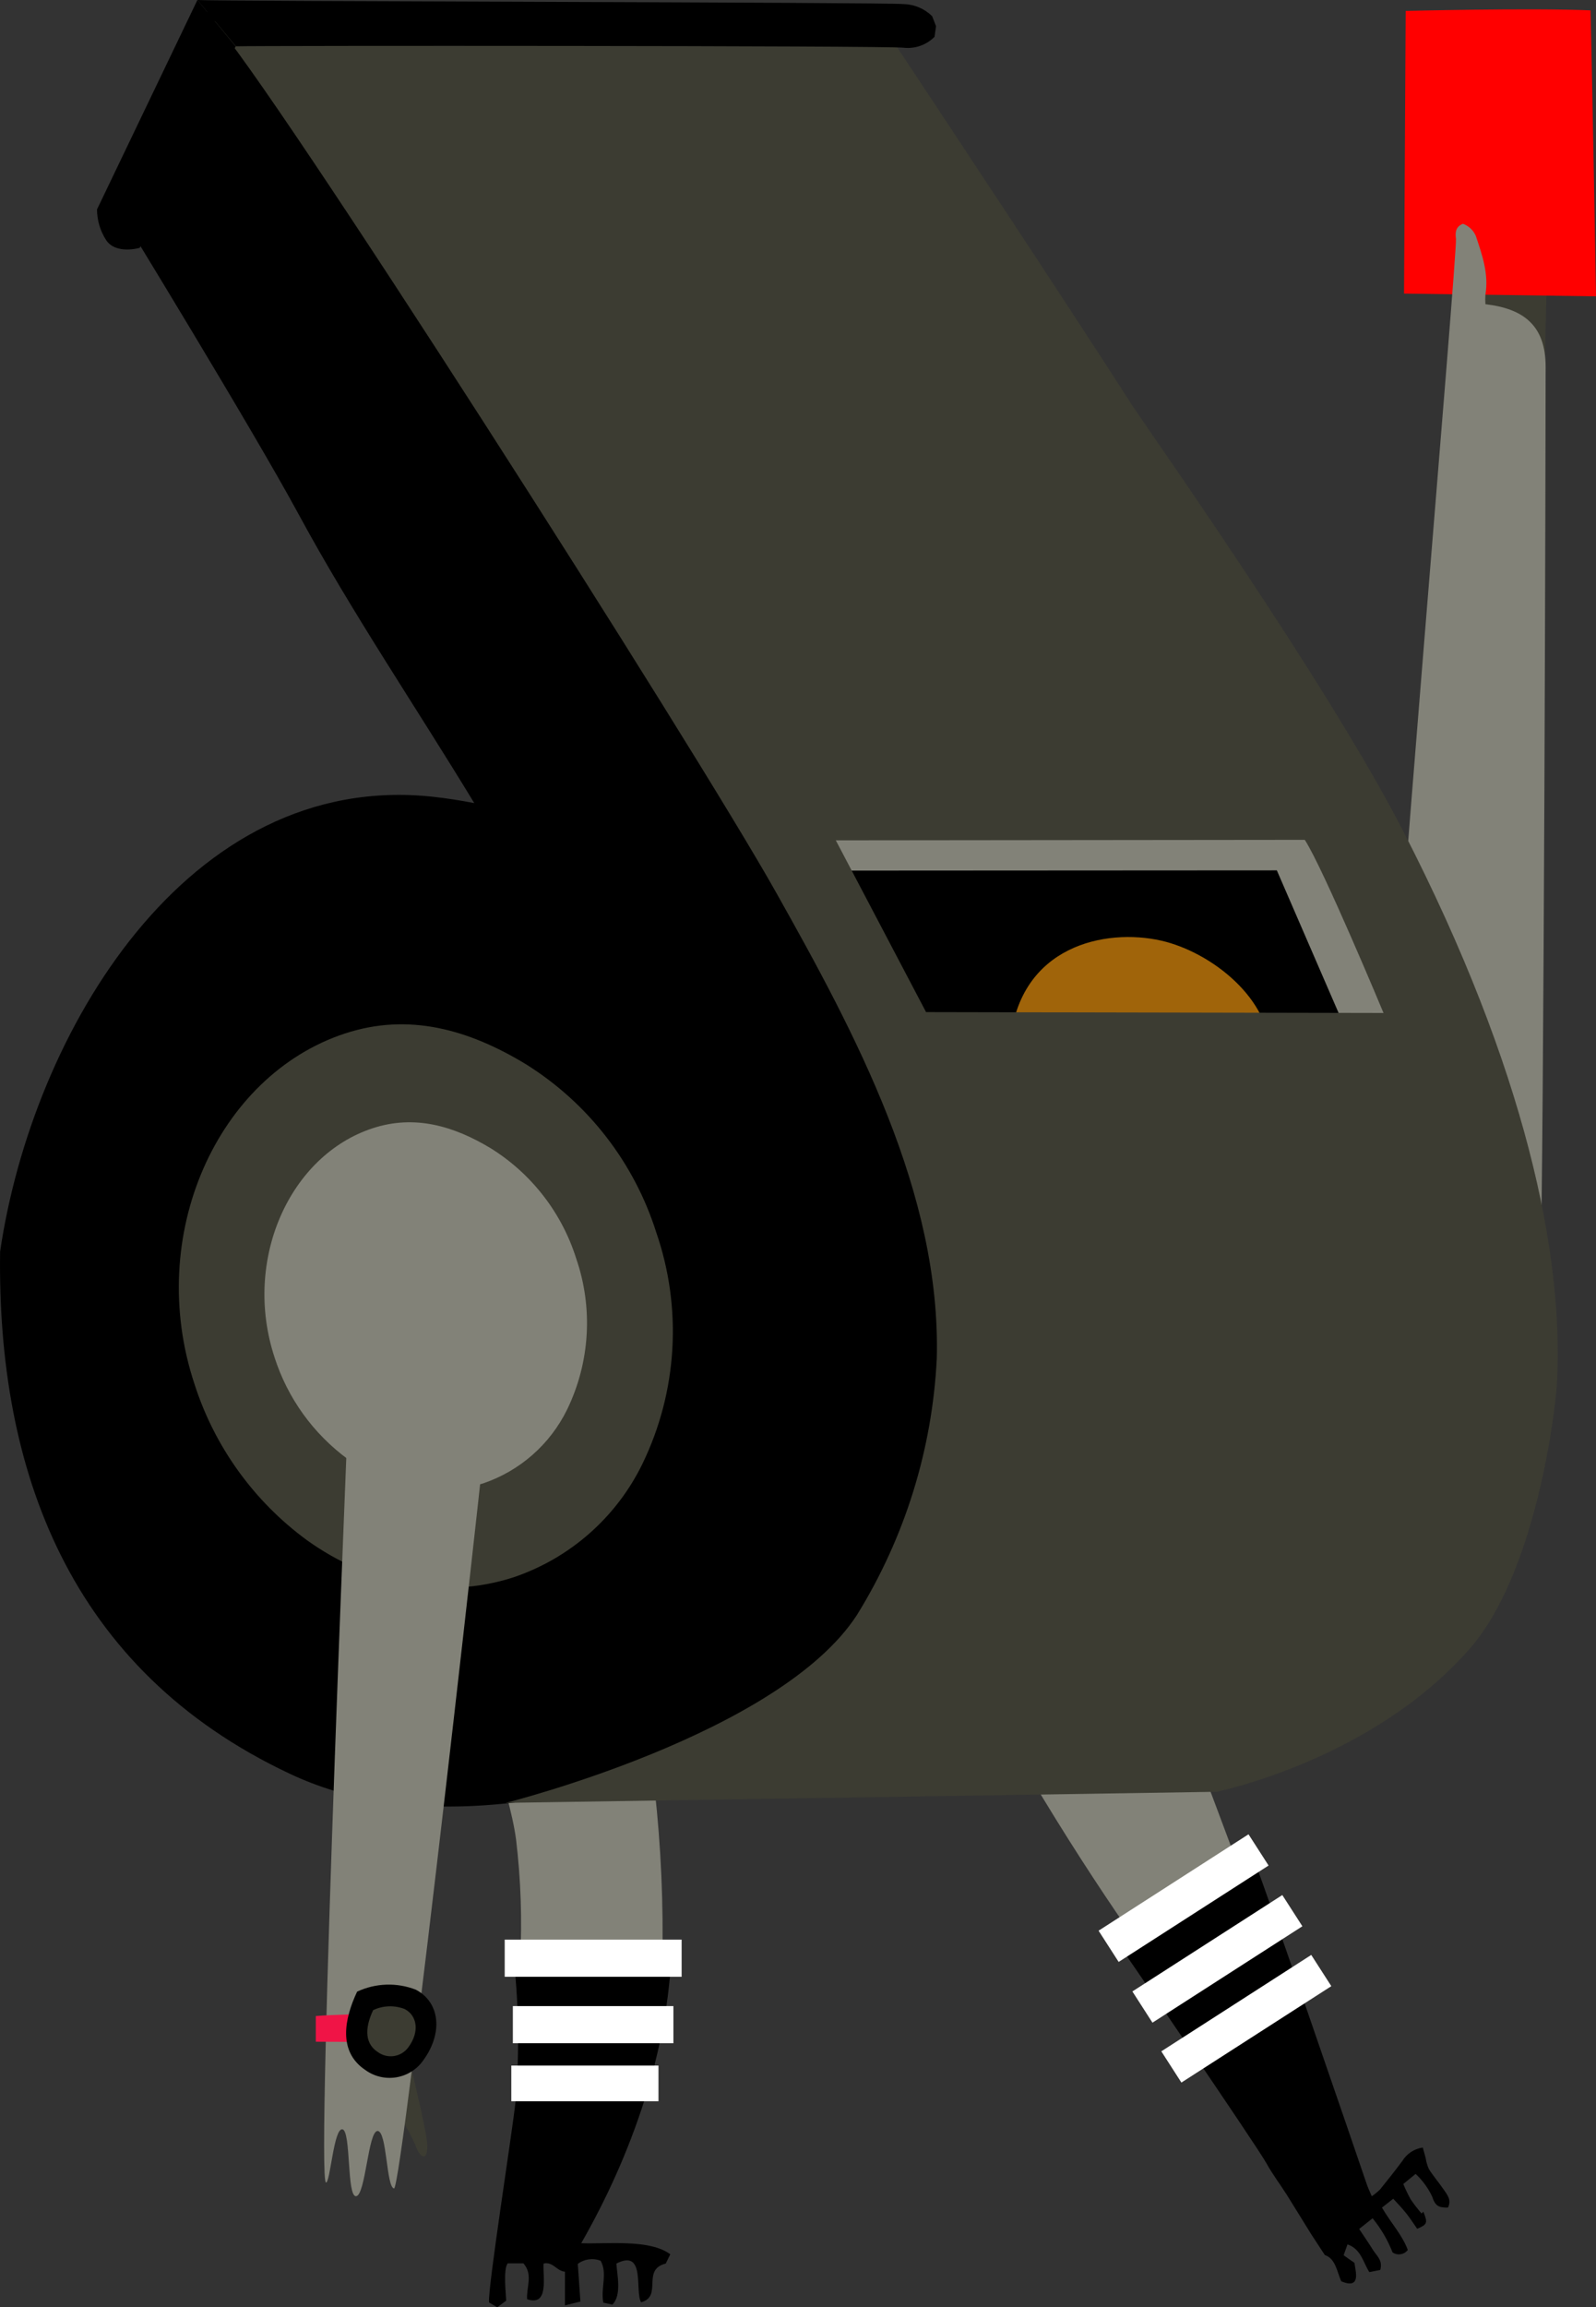 <svg version="1.1" xmlns="http://www.w3.org/2000/svg" xmlns:xlink="http://www.w3.org/1999/xlink" width="87.536" height="126.487" viewBox="0,0,87.536,126.487"><rect x="0" y="0" width="87.536" height="126.487" fill="#333333" stroke="none"/><g transform="translate(-196.162,-117.117)"><g data-paper-data="{&quot;isPaintingLayer&quot;:true}" stroke="none" stroke-width="1" stroke-linecap="butt" stroke-linejoin="miter" stroke-miterlimit="10" stroke-dasharray="" stroke-dashoffset="0" style="mix-blend-mode: normal"><g fill-rule="evenodd"><path d="M255.822,197.735c2.915,7.296 8.954,23.54 8.954,23.54c0,0 -3.326,2.207 -5.465,3.414c-4.003,-5.404 -18.868,-28.071 -12.591,-31.723c6.277,-3.652 9.102,4.769 9.102,4.769z" fill="#828278"/><path d="M264.771,218.663c0.172,0.117 6.079,17.384 6.349,18.181c0.068,0.207 0.167,0.405 0.28,0.675c0.161,-0.11 0.312,-0.234 0.451,-0.369c0.415,-0.513 0.826,-1.031 1.223,-1.563c0.244,-0.403 0.657,-0.674 1.124,-0.739l0.158,0.572c0.03,0.21 0.089,0.415 0.176,0.608c0.239,0.378 0.532,0.721 0.79,1.09c0.257,0.369 0.451,0.613 0.257,1.022c-0.514,0 -0.695,-0.077 -0.871,-0.613c-0.22,-0.464 -0.526,-0.883 -0.903,-1.234l-0.677,0.554c0.121,0.291 0.258,0.575 0.411,0.851c0.184,0.265 0.381,0.521 0.591,0.766l0.099,-0.099c0.248,0.617 0.221,0.698 -0.338,0.937c-0.194,-0.275 -0.384,-0.577 -0.605,-0.851c-0.221,-0.275 -0.451,-0.522 -0.709,-0.797l-0.618,0.486c0.496,0.856 1.115,1.5 1.417,2.324c-0.199,0.258 -0.564,0.317 -0.835,0.135c-0.265,-0.678 -0.635,-1.31 -1.097,-1.873l-0.736,0.586c0.284,0.428 0.537,0.793 0.772,1.171c0.194,0.306 0.537,0.554 0.384,1.076l-0.6,0.117c-0.356,-0.568 -0.451,-1.261 -1.196,-1.518l-0.212,0.594l0.302,0.216l0.289,0.198c0.027,0.167 0.063,0.342 0.081,0.518c0.068,0.594 -0.185,0.757 -0.803,0.495c-0.239,-0.536 -0.302,-1.23 -0.902,-1.441c-0.275,-0.419 -0.501,-0.761 -0.722,-1.103c-0.451,-0.725 -0.902,-1.459 -1.354,-2.184c-0.375,-0.59 -0.799,-1.148 -1.137,-1.761c-0.496,-0.901 -8.001,-11.871 -8.213,-12.16c0.28,-0.27 7.266,-4.751 7.374,-4.868z" fill="#000000"/><path d="M257.517,224.672l-1.101,-1.712l8.223,-5.285l1.101,1.712z" fill="#ffffff"/><path d="M259.371,228.002l-1.101,-1.712l8.223,-5.285l1.101,1.712z" fill="#ffffff"/><path d="M260.958,231.285l-1.101,-1.712l8.223,-5.285l1.101,1.712z" fill="#ffffff"/></g><g fill-rule="evenodd"><path d="M232.486,224.689l-7.794,-0.077c0.114,-2.221 0.039,-4.448 -0.226,-6.656c-0.397,-2.914 -2.193,-7.287 -2.324,-7.931c0,0 -1.575,-2.905 4.179,-3.801c3.263,-0.509 5.023,3.724 5.749,9.007c0.349,3.14 0.488,6.299 0.415,9.457z" fill="#828278"/><path d="M224.431,232.376c0.24,-2.809 0.188,-5.636 -0.158,-8.435h8.732c-0.203,5.634 -2.184,11.295 -4.964,16.15c1.354,0.059 3.746,-0.243 4.883,0.608l-0.248,0.509c-1.354,0.333 -0.144,1.801 -1.354,2.121c-0.356,-0.617 0.271,-2.95 -1.354,-2.121c0.036,0.59 0.307,1.743 -0.221,2.252l-0.496,-0.113c-0.153,-0.793 0.244,-1.581 -0.144,-2.292c-0.42,-0.163 -0.894,-0.098 -1.255,0.171l0.144,2.063l-0.848,0.212v-1.846c-0.474,-0.045 -0.645,-0.563 -1.173,-0.45c-0.045,0.752 0.311,2.364 -0.903,1.959c-0.05,-0.644 0.343,-1.351 -0.203,-1.968h-0.857c-0.271,0.297 -0.086,1.846 -0.086,2.045l-0.492,0.365l-0.451,-0.266c-0.072,-0.788 1.268,-9.282 1.449,-10.962z" fill="#000000"/><path d="M223.844,225.486v-2.036h9.703v2.036z" fill="#ffffff"/><path d="M224.291,229.129v-2.036h8.805v2.036z" fill="#ffffff"/><path d="M224.205,232.309v-1.955h8.073v1.955z" fill="#ffffff"/></g><g fill-rule="evenodd"><path d="M281.053,129.623l-0.185,8.719l-3.741,-2.094l-0.699,-5.589z" fill="#3c3c32"/><path d="M273.26,117.716c0,0 6.769,-0.171 10.136,-0.032c0.095,3.517 0.302,15.677 0.302,15.677l-10.528,-0.149z" fill="#ff0000"/><path d="M272.267,179.149c0.203,-6.242 3.836,-48.233 3.75,-48.94c-0.041,-0.311 -0.041,-0.662 0.384,-0.824c0.321,0.116 0.578,0.361 0.709,0.675c0.347,1.04 0.713,2.076 0.523,3.207c-0.013,0.175 -0.013,0.351 0,0.527c2.085,0.243 3.303,1.157 3.303,3.436c0,2.279 -0.077,42.131 -0.307,51.3c0,0 -0.226,9.286 -5.226,7.053c-5,-2.234 -3.136,-16.433 -3.136,-16.433z" fill="#828278"/></g><g><path d="M196.167,185.738c1.76,-11.993 10.258,-26.404 23.751,-24.941c0.752,0.084 1.504,0.2 2.256,0.347c-3.222,-5.31 -6.742,-10.489 -9.639,-15.844c-2.541,-4.693 -9.694,-16.37 -9.694,-16.37l4.729,-11.259l5.641,3.639c0,0 21.147,33.479 27.285,43.54c4.887,7.994 9.572,15.569 10.732,25.188c0.966,7.994 -1.228,15.384 -7.879,20.266c-3.353,2.463 -6.891,3.049 -10.898,4.053c-6.905,1.729 -14.057,2.986 -20.393,0c-12.117,-5.697 -16.057,-16.668 -15.89,-28.62z" fill="#000000" fill-rule="evenodd"/><path d="M268.205,159.955l7.085,14.893l-27.998,1.18l-6.828,-15.821z" fill="#000000" fill-rule="evenodd"/><path d="M259.847,168.683c2.748,0.626 6.056,3.207 5.979,6.273c-0.081,3.188 -2.848,5.512 -5.844,5.72c-4.414,0.306 -7.961,-2.198 -8.412,-6.449c0.519,-5.269 5.208,-6.237 8.277,-5.544z" fill="#a0640a" fill-rule="evenodd"/><path d="M238.912,158.045l30.218,0.905l6.702,15.758l-5.113,0.567l-4.526,-10.444l-24.441,0.014z" fill="#828278" fill-rule="evenodd"/><path d="M244.468,118.351c3.881,5.855 9.996,15.078 13.809,21.014c0.799,1.234 10.596,15.06 14.838,23.297c6.769,13.15 8.805,23.31 8.448,30.174c-0.104,1.964 -1.25,10.61 -4.77,14.641c-5.388,6.17 -13.922,7.868 -13.922,7.868l-38.977,0.608c0,0 15.028,-3.747 19.274,-10.309c2.621,-4.236 4.126,-9.065 4.373,-14.038c0.248,-9.07 -4.486,-17.866 -8.786,-25.517c-4.513,-8.057 -27.898,-44.675 -30.899,-47.814zM246.954,172.601l25.091,0.05c0,0 -3.294,-7.908 -4.319,-9.493l-25.723,0.027z" fill="#3c3c32" fill-rule="nonzero"/><path d="M206.989,117.117c0.903,0.077 37.827,0.122 38.747,0.225c0.583,0.017 1.137,0.254 1.552,0.662l0.212,0.549l-0.081,0.581c-0.442,0.448 -1.066,0.669 -1.692,0.599c-0.903,-0.117 -35.706,-0.117 -36.626,-0.077z" fill="#000000" fill-rule="evenodd"/><path d="M209.087,119.657l-5.262,11.047c0,0 -1.304,0.383 -1.841,-0.423c-0.326,-0.502 -0.499,-1.087 -0.501,-1.684l5.506,-11.479z" fill="#000000" fill-rule="evenodd"/><path d="M215.089,173.772c3.484,-1.144 6.769,-0.225 9.928,1.693c3.401,2.128 5.931,5.394 7.139,9.214c1.437,4.163 1.164,8.724 -0.758,12.687c-1.426,2.928 -3.965,5.166 -7.054,6.215c-3.863,1.261 -7.983,0.383 -11.35,-2.031c-2.908,-2.132 -5.066,-5.127 -6.165,-8.557c-2.708,-8.147 1.241,-16.915 8.258,-19.221z" fill="#3c3c32" fill-rule="evenodd"/><path d="M216.601,178.969c2.284,-0.748 4.423,-0.144 6.494,1.108c2.223,1.39 3.877,3.525 4.666,6.021c0.94,2.719 0.763,5.698 -0.492,8.287c-0.933,1.91 -2.591,3.369 -4.608,4.053c-2.541,0.777 -5.301,0.284 -7.415,-1.324c-1.902,-1.394 -3.313,-3.354 -4.03,-5.598c-1.746,-5.323 0.821,-11.052 5.384,-12.547z" fill="#828278" fill-rule="evenodd"/></g><g fill-rule="evenodd"><path d="M218.442,229.377c0,0 1.133,4.503 1.155,5.341c0.023,0.838 -0.361,0.838 -0.681,-0.068c-0.306,-0.707 -0.718,-1.363 -1.223,-1.946z" fill="#3c3c32"/><path d="M215.446,189.957c0,0 -0.848,-4.503 3.858,-4.503c4.707,0 4.061,4.751 4.061,4.751c-0.402,4.675 -5.163,46.954 -5.591,46.886c-0.429,-0.068 -0.384,-3.152 -0.903,-3.152c-0.519,0 -0.659,3.531 -1.178,3.576c-0.519,0.045 -0.271,-3.576 -0.749,-3.666c-0.478,-0.09 -0.668,2.927 -0.902,2.918c-0.569,-0.059 1.403,-46.81 1.403,-46.81z" fill="#828278"/><g><path d="M213.483,229.048v-1.41c0.835,-0.081 3.222,-0.104 4.061,-0.189c0.041,0.198 -0.104,1.392 -0.072,1.63c-0.117,-0.023 -2.45,-0.023 -3.989,-0.032z" fill="#f01446"/><path d="M218.966,226.193c1.295,0.671 1.543,2.333 0.393,3.9c-0.351,0.486 -0.882,0.813 -1.474,0.907c-0.593,0.095 -1.199,-0.05 -1.685,-0.403c-1.516,-1.013 -1.146,-2.824 -0.451,-4.296c1.013,-0.474 2.175,-0.513 3.218,-0.108z" fill="#000000"/><path d="M218.361,227.256c0.686,0.36 0.821,1.243 0.208,2.081c-0.185,0.264 -0.47,0.443 -0.789,0.493c-0.319,0.051 -0.645,-0.03 -0.904,-0.223c-0.817,-0.54 -0.618,-1.509 -0.248,-2.292c0.545,-0.258 1.172,-0.279 1.733,-0.059z" fill="#3c3c32"/></g></g></g></g></svg>